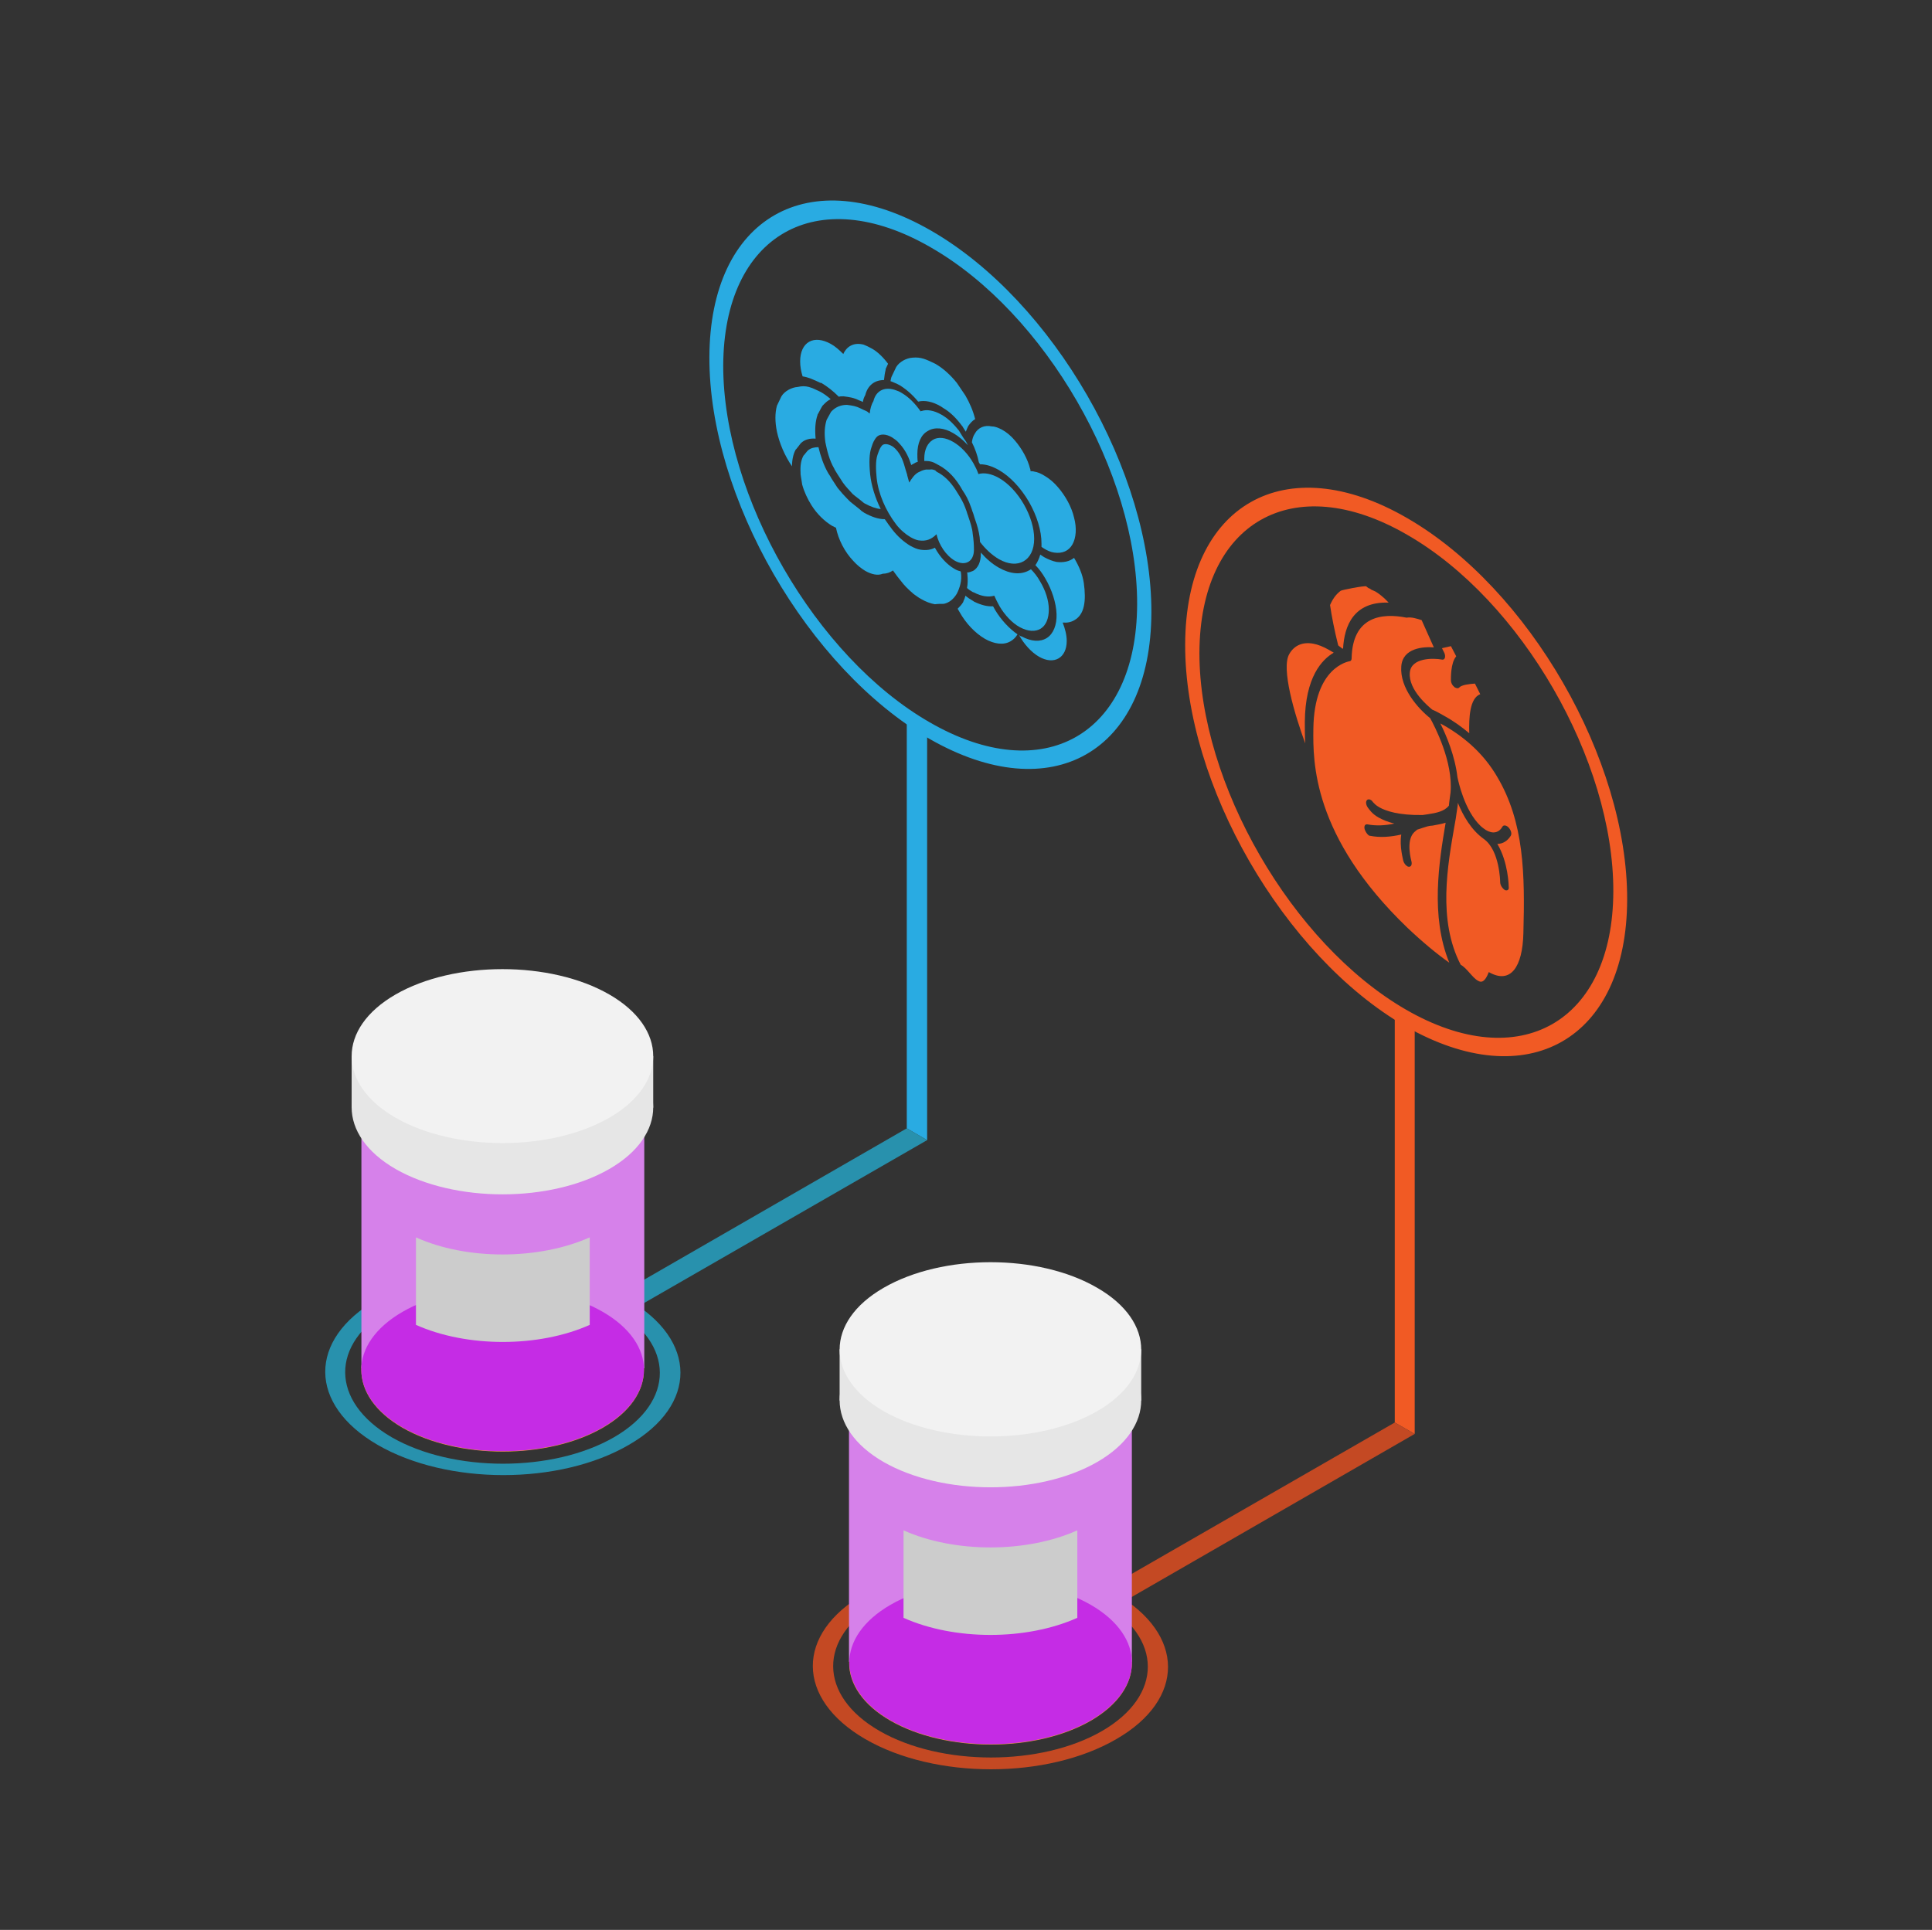 <?xml version="1.0" encoding="utf-8"?>
<!-- Generator: Adobe Illustrator 19.2.1, SVG Export Plug-In . SVG Version: 6.00 Build 0)  -->
<svg version="1.0" id="Слой_1" xmlns="http://www.w3.org/2000/svg" xmlns:xlink="http://www.w3.org/1999/xlink" x="0px" y="0px"
	 viewBox="0 0 474.7 474.3" style="enable-background:new 0 0 474.7 474.3;" xml:space="preserve">
<rect x="0" y="0" width="474.7" height="474.3" fill="#333333" stroke="none"/>
<style type="text/css">
	.st0{fill:#29ABE2;}
	.st1{enable-background:new    ;}
	.st2{fill:#F15A24;}
	.st3{fill:#2891AD;}
	.st4{fill:#C44923;}
	.st5{fill:#ED963E;}
	.st6{fill:#D681EA;}
	.st7{fill:#C52CE5;}
	.st8{fill:#E6E6E6;}
	.st9{fill:#F2F2F2;}
	.st10{fill:#CCCCCC;}
</style>
<g>
	<g>
		<path class="st0" d="M214.1,85.6c1.5,0.8,2.9,2.2,4.1,3.8l-0.6,1.3l0,0.1l0,0.1c-0.2,0.8-0.3,1.6-0.4,2.5c-2.3,0-4,1.3-4.6,3.7
			c-0.3,0.5-0.5,1.1-0.6,1.7c-0.3-0.2-0.6-0.3-0.9-0.4c-1.4-0.7-2.4-0.8-3.8-1l-0.1,0l-0.1,0c-0.4,0-0.7,0-1,0.1
			c-1.4-1.4-2.8-2.5-4.3-3.4l-0.1,0l-0.1,0c-1.7-0.8-3-1.4-4.4-1.6c-0.4-1.3-0.6-2.5-0.6-3.7c0-2.3,0.8-4,2.2-4.8
			c1.4-0.8,3.3-0.6,5.3,0.5c1.1,0.6,2.1,1.5,3.1,2.5c0.9-2,2.7-2.9,5-2.3C212.7,84.9,213.4,85.2,214.1,85.6z"/>
	</g>
	<g class="st1">
		<g>
			<path class="st0" d="M236.1,140.7c0.3,2-0.3,3.8-1,5.2c-0.8,1.3-1.8,2.2-3.2,2.5c-0.7,0-1.5,0-2.2,0.1c-1.1-0.2-2.2-0.6-3.4-1.3
				c-0.6-0.3-1.2-0.8-1.8-1.2c-1.5-1.3-2.3-2.1-3.2-3.3c-0.6-0.7-1.1-1.4-1.6-2.1c-0.1-0.1-0.2-0.3-0.3-0.4
				c-0.7,0.5-1.6,0.8-2.5,0.8c-1.2,0.5-2.7,0.2-4.3-0.7c-1-0.6-2-1.4-2.9-2.4c-2.2-2.3-3.7-5.3-4.3-8.2c-0.1-0.1-0.3-0.1-0.4-0.2
				c-0.2-0.1-0.4-0.2-0.6-0.3c-1.8-1.1-3.6-2.8-5-5c-1-1.6-1.8-3.3-2.3-5.1c-0.1-0.9-0.3-1.7-0.4-2.6c0-0.1,0-0.2,0-0.3
				c-0.1-1.7,0.1-3.1,0.7-4.2c0.4-0.4,0.7-0.9,1.1-1.3c0.7-0.6,1.6-0.8,2.6-0.8c0.5,2.1,1.2,4.3,2.4,6.4c0.1,0.1,0.1,0.2,0.2,0.3
				c0.2,0.3,0.4,0.6,0.6,1c1,1.6,1.4,2.1,1.5,2.3c0.8,1,1.6,1.9,2.3,2.6c0.1,0.1,0.3,0.3,0.4,0.4l0.2,0.2l0.2,0.2l0.5,0.4l2,1.6
				l0.1,0.1l0.1,0.1c0.2,0.2,0.5,0.3,0.7,0.5c1.8,1,3.5,1.6,5.1,1.6c0.6,0.9,1.2,1.7,1.8,2.5c1.3,1.7,2.9,3.1,4.4,4
				c0.9,0.5,1.8,0.9,2.6,1c1.5,0.2,2.6,0,3.5-0.5c1.2,2.2,2.9,4.1,4.8,5.2c0.5,0.3,1,0.5,1.5,0.6
				C236.1,140.6,236.1,140.7,236.1,140.7z"/>
		</g>
		<g>
			<path class="st0" d="M230.8,116.3c1.8,1.1,3.2,2.7,4.5,4.9c0.7,1.1,1.3,2.1,1.8,3.4l0.7,1.9c0,0-0.1-0.2-0.3-0.7
				c0.1,0.4,0.3,0.7,0.4,1.1c0.5,1.5,1,2.9,1.1,4.3c0.2,1.3,0.3,2.6,0.3,3.9c0,3-2.2,4.1-4.7,2.7c-2.2-1.3-3.9-3.9-4.5-6.5
				c-1.2,1.2-2.5,1.8-4.4,1.5c-0.6-0.1-1.3-0.4-2-0.8c-1.2-0.7-2.5-1.8-3.5-3.1c-2.6-3.4-4.4-7.6-4.8-11.4c-0.2-1.9-0.3-4.3,0.2-5.7
				c0.2-0.5,0.5-1.7,1.2-2.4c0.5-0.4,1.4-0.3,2.3,0.2c0.4,0.2,0.7,0.5,1,0.8c1.4,1.5,1.9,3.2,2.4,5c0.1,0.4,0.3,0.9,0.4,1.3l0,0.1
				c0.2,0.6,0.3,1.2,0.5,1.8c0.6-1,1.3-2,2.2-2.5c0.6-0.3,1.2-0.6,1.9-0.7c0.2,0,0.6,0,1,0c0.4-0.1,0.8,0,1.3,0.2
				C230,115.9,230.4,116.1,230.8,116.3z"/>
		</g>
		<g>
			<path class="st0" d="M253.3,139.9c0.8,0.8,1.6,1.8,2.2,2.9c1.4,2.3,2.2,4.8,2.2,7s-0.7,3.9-2,4.7c-1.3,0.8-3.1,0.7-5-0.3
				c-0.1,0-0.1-0.1-0.2-0.1c-1.8-1-3.6-2.9-4.9-5.1c-0.5-0.9-0.9-1.7-1.3-2.6c-1.4,0.4-3.1,0.2-5-0.8c-0.1,0-0.2-0.1-0.3-0.1
				c-0.5-0.3-1-0.6-1.4-1c0.2-1,0.2-2.1,0.1-3.2c0-0.2,0-0.4-0.1-0.6c0.5,0,1-0.2,1.5-0.4c1.2-0.7,1.9-2.2,1.9-4.2
				c0-0.1,0-0.2,0-0.3c1.3,1.5,2.8,2.8,4.4,3.7c2.8,1.6,5.4,1.8,7.4,0.7C253,140.1,253.2,140,253.3,139.9z"/>
		</g>
		<g>
			<path class="st0" d="M231.3,101.9c0.2,0.1,0.3,0.2,0.5,0.3c1.4,0.9,2.6,2.1,3.8,3.6c0.5,0.8,1,1.7,1.6,2.5
				c0.1,0.1,0.1,0.2,0.2,0.3c0.1,0.3,0.3,0.5,0.4,0.8c-1.1-1.2-2.3-2.2-3.5-2.9c-2.3-1.4-4.7-1.6-6.3-0.6c-1.7,0.9-2.6,3-2.6,5.7
				c0,0.6,0,1.2,0.1,1.9c-0.4,0.1-0.8,0.3-1.1,0.5c-0.2,0.1-0.4,0.2-0.5,0.3c-0.5-1.6-1.3-3.6-3-5.4c-0.5-0.6-1.1-1-1.7-1.4
				c-1.5-0.9-2.9-0.9-3.7-0.2c-0.7,0.7-1.1,1.7-1.3,2.4c0,0.1-0.1,0.2-0.1,0.3c-0.5,1.4-0.6,3.6-0.3,6.6c0.3,2.7,1.2,5.7,2.6,8.5
				c-1.2-0.1-2.5-0.6-3.8-1.3c-0.2-0.1-0.4-0.2-0.6-0.4c-0.8-0.7-1.7-1.3-2.5-2c-0.8-0.9-1.7-1.8-2.4-2.8c-0.6-0.9-2.2-3.4-2.1-3.4
				c-1.2-2-1.8-4.5-2.2-6.5c-0.3-2.1-0.2-3.9,0.3-5.5c0.4-0.7,0.7-1.3,1.1-2c1-1.1,2.3-1.7,3.9-1.7c1.5,0.2,2.2,0.3,3.4,0.9
				c0.4,0.2,0.8,0.4,1.3,0.6c0.2,0.1,0.4,0.2,0.6,0.4c0.1,0.1,0.2,0.2,0.3,0.2c0.1-1.1,0.4-2.2,0.9-3c0.6-2.5,2.6-3.6,5.2-2.8
				c0.6,0.2,1.2,0.4,1.8,0.8c1.7,1,3.3,2.6,4.6,4.5c0.1-0.1,0.2-0.1,0.3-0.1C227.6,100.6,229.4,100.8,231.3,101.9z"/>
		</g>
		<g>
			<path class="st0" d="M234.2,108.6c1.9,1.1,3.7,3,5,5.3c0.5,0.9,0.9,1.7,1.2,2.6c1.4-0.4,3.2-0.1,5.1,1c4.7,2.7,8.6,9.5,8.6,14.9
				c0,5.4-4,7.7-8.7,5c-1.7-1-3.3-2.5-4.6-4.2c0-0.4-0.1-0.8-0.1-1.2c-0.2-1.5-0.6-2.9-1.1-4.3c-0.1-0.2-0.1-0.4-0.2-0.6
				c-0.1-0.3-0.2-0.8-0.5-1.5c-0.1-0.3-0.2-0.7-0.3-0.9c-0.6-1.8-1.4-3.2-2.1-4.2c-1.6-2.9-3.5-4.9-5.7-6.1
				c-0.4-0.2-0.9-0.5-1.3-0.7c-0.7-0.3-1.3-0.4-1.9-0.4c-0.1,0-0.3,0-0.5,0c0-0.2,0-0.4,0-0.6c0-2.2,0.8-3.8,2.1-4.6
				C230.5,107.3,232.3,107.5,234.2,108.6z"/>
		</g>
		<g>
			<path class="st0" d="M229.8,89.4c1.9,1.1,3.7,2.7,5.3,4.7l2.1,3.1c1.1,1.9,1.9,3.8,2.4,5.8c-0.7,0.4-1.2,1-1.7,1.7
				c-0.2,0.4-0.4,0.9-0.6,1.4l-0.7-1.1l-0.1-0.2l-0.1-0.1c-1.4-1.9-2.9-3.4-4.6-4.4c-0.2-0.1-0.4-0.3-0.6-0.4c-2-1.2-4-1.6-5.6-1.2
				c-1.4-1.7-2.9-3-4.5-4c-0.7-0.4-1.5-0.7-2.2-1l-0.1,0c0.1-0.4,0.1-0.8,0.3-1.2c0.4-0.8,0.7-1.5,1.1-2.3c0.8-1.3,2.5-2.2,4-2.3
				C226.3,87.7,227.5,88.3,229.8,89.4z"/>
		</g>
		<g>
			<path class="st0" d="M263.9,137.1c1.2,2,2.1,4.1,2.4,6.2c0.6,4.3,0.2,7.7-2.3,9.1c-0.8,0.5-1.8,0.7-2.9,0.6c0.6,1.5,1,3.1,1,4.5
				c0,4.2-3.1,6-6.8,3.9c-1.9-1.1-3.7-3.1-4.9-5.3c0.1,0.1,0.2,0.1,0.3,0.2c0.1,0.1,0.2,0.1,0.3,0.1c2.4,1.3,4.6,1.4,6.2,0.4
				c1.6-1,2.5-3.2,2.4-5.9c-0.1-2.7-1.1-5.9-2.8-8.8c-0.7-1.2-1.5-2.3-2.4-3.2c0.5-0.7,0.9-1.6,1.2-2.6c0.3,0.2,0.6,0.4,0.9,0.6
				c1.1,0.6,2.1,1,3.1,1.2C261.3,138.3,262.8,138,263.9,137.1z"/>
		</g>
		<g>
			<path class="st0" d="M246.2,105.6c1.1,0.6,2.2,1.5,3.2,2.7c1.7,2,3.1,4.5,3.7,6.9c0.1,0.2,0.1,0.4,0.1,0.6c0.3,0,0.6,0,0.9,0.1
				c0.8,0.1,1.7,0.5,2.5,1c1.2,0.7,2.3,1.6,3.4,2.9c1.8,2.1,3.3,4.8,3.9,7.4c0.7,2.6,0.5,5-0.4,6.6c-0.9,1.6-2.5,2.3-4.5,2
				c-0.8-0.1-1.7-0.5-2.5-1c-0.2-0.1-0.4-0.3-0.6-0.4c0-0.3,0-0.5,0-0.8c0-3.2-1.1-6.8-3.1-10.3c-2-3.4-4.6-6.2-7.4-7.8
				c-1.6-0.9-3.1-1.4-4.6-1.4c-0.1-0.2-0.2-0.3-0.3-0.5c-0.3-1.6-0.9-3.3-1.7-4.9c0.1-0.8,0.3-1.5,0.7-2.1c0.8-1.5,2.4-2.2,4.2-1.8
				C244.6,104.8,245.4,105.2,246.2,105.6z"/>
		</g>
	</g>
	<g>
		<path class="st0" d="M244,149c0.2,0.3,0.3,0.6,0.5,0.9c1.5,2.5,3.5,4.6,5.5,6c-0.4,0.7-1,1.3-1.7,1.7c-1.7,1-4,0.7-6.3-0.6
			c-2.4-1.4-4.7-3.8-6.3-6.7c-0.1-0.2-0.3-0.5-0.4-0.7c0.5-0.5,1-1,1.4-1.7l0,0l0-0.1c0.2-0.4,0.4-0.9,0.5-1.4
			c0.6,0.5,1.2,0.9,1.9,1.3c0.1,0.1,0.2,0.1,0.3,0.2C241.1,148.7,242.6,149.1,244,149z"/>
	</g>
	<g>
		<path class="st0" d="M201.6,96.3c0.9,0.5,1.7,1.1,2.5,1.8c-0.7,0.3-1.2,0.8-1.8,1.4l-0.1,0.1l-0.1,0.1l-0.3,0.5l-0.8,1.5l-0.1,0.1
			l0,0.1c-0.6,1.7-0.7,3.6-0.5,5.9c-1.4-0.1-2.6,0.2-3.5,1l-0.1,0.1l-0.1,0.1l-0.3,0.4l-0.7,0.9l-0.1,0.1l-0.1,0.1
			c-0.6,1.1-0.9,2.5-0.9,4.1c-1.8-2.6-3.1-5.7-3.7-8.5c-0.5-2.4-0.5-4.6,0-6.4c0.4-0.8,0.7-1.5,1.1-2.3c0.8-1.3,2.5-2.2,4-2.3
			C198.1,94.6,199.3,95.2,201.6,96.3z"/>
	</g>
</g>
<g>
	<g class="st1">
		<g>
			<path class="st2" d="M326.5,159.7c0.4,0.2,0.8,0.5,1.2,0.7c-2.9,1.7-7,6-7.1,17c0,1.7,0,3.5,0.1,5.3c-2.6-7.1-6-18.5-3.9-22
				c1.2-2.1,3.3-3,5.9-2.5C323.8,158.4,325.1,158.9,326.5,159.7z"/>
		</g>
		<g>
			<path class="st2" d="M338,145.4c0.8,0.5,1.9,1.3,3.2,2.7c-8.6-0.3-10.9,5.7-11.2,11.3c-0.1,0-0.1,0-0.2,0c-0.3-0.3-0.7-0.5-1-0.8
				c-0.9-3.6-1.6-7.1-2-9.9c0.6-1.4,1.4-2.6,2.6-3.5c0.2-0.2,5.8-1.3,6.3-1.1c0.1,0.1,0.3,0.3,0.5,0.4c0.2,0.1,0.4,0.2,0.5,0.2
				C336.7,144.9,337.2,145,338,145.4z"/>
		</g>
		<g>
			<path class="st2" d="M355,178.4c5.5,3.2,9.8,7.3,12.8,12.4c6.7,11.2,6.9,24,6.5,38.6c-0.2,8.2-3.1,12.6-8.5,9.5
				c-0.9,2.4-1.8,2.7-2.7,2.1c-1.3-0.7-2.7-3.1-4.2-3.9c-5.7-11-3.2-24.5-1.5-34.3c0.2-1.1,0.4-2.2,0.5-3.1c0.1-0.9,0.3-1.6,0.3-2.4
				c1.3,3.2,3.3,6.7,6.4,8.9c3.9,2.8,4,10.5,4,10.6c0,0.7,0.5,1.5,1.1,1.9c0.1,0.1,0.2,0.1,0.3,0.1c0.4,0.1,0.8-0.2,0.7-0.8
				c0-0.3-0.1-6.1-2.8-10.6c1.3,0,2.5-0.7,3.3-2c0.3-0.5,0.1-1.3-0.5-2c-0.2-0.2-0.3-0.3-0.5-0.4c-0.4-0.2-0.8-0.2-1,0.1
				c-0.9,1.6-2.4,1.9-4.1,0.9c-0.4-0.3-0.9-0.6-1.3-1c-4-3.8-5.5-11.1-5.7-12c-0.6-5.2-2.7-10.2-4.2-13.2
				C354.4,178.1,354.7,178.2,355,178.4z"/>
		</g>
		<g>
			<path class="st2" d="M349.3,152.4l3,6.7c-2.5-0.2-7.7,0.1-8,4.7c-0.4,5.3,4.2,10.4,7.1,12.7c1,1.8,5.7,10.7,5,18.3
				c-0.1,0.9-0.3,2-0.4,3.2c-1.1,1.4-3.1,1.8-5.1,2.1c-0.4,0.1-0.9,0.1-1.3,0.2c-6,0.1-9.1-1-10.7-1.9c-0.9-0.5-1.3-1-1.5-1.2
				c-0.2-0.3-0.4-0.5-0.6-0.6c-0.3-0.2-0.7-0.2-0.9,0c-0.4,0.4-0.3,1.2,0.2,1.9c0.4,0.5,1,1.5,2.6,2.4c0.9,0.5,2.2,1.1,3.9,1.5
				c-2.3,0.5-4.5,0.6-6.6,0.2c-0.6-0.1-0.9,0.4-0.7,1.2c0.2,0.6,0.6,1.2,1,1.5c0.1,0.1,0.2,0.1,0.3,0.1c2.5,0.5,5,0.3,7.7-0.3
				c-0.5,2.9,0.5,6.3,0.5,6.5c0.2,0.6,0.6,1.1,1,1.3c0.1,0.1,0.2,0.1,0.3,0.1c0.6,0.1,0.9-0.5,0.7-1.3c0-0.1-1.5-5.1,0.7-7.2
				c0.2-0.2,0.5-0.4,0.7-0.6c0.8-0.3,1.6-0.5,2.5-0.8c0.4-0.1,0.9-0.2,1.3-0.2c1.1-0.2,2.2-0.4,3.2-0.7c-1.6,9.5-3.8,22.9,0.9,34.4
				c-3.1-2.2-6.5-5-10.3-8.6c-23.4-22.5-23.2-40.9-23.1-48.9c0.2-15.2,8.6-16.5,8.9-16.6c0.3,0,0.5-0.3,0.5-0.7
				c0.2-10.4,7.5-11.2,13.5-10C346.8,151.6,348,152,349.3,152.4z"/>
		</g>
		<g>
			<path class="st2" d="M356.5,158.8l1.3,2.5c-1.4,1.6-1.3,5.4-1.3,5.9c0,0.6,0.3,1.2,0.8,1.6c0.1,0.1,0.2,0.2,0.3,0.2
				c0.4,0.2,0.7,0.2,0.9,0c0.6-0.7,2.5-0.9,3.9-1l1.3,2.6c-2.6,1-2.8,5.8-2.7,9.6c-1.9-1.6-4-3.1-6.2-4.3c-0.9-0.5-1.9-1.1-2.9-1.5
				c-0.8-0.7-5.9-4.8-5.5-9.1c0.3-3.7,5.8-3.6,7.9-3.2c0.3,0.1,0.6-0.1,0.7-0.4c0.1-0.3,0.1-0.7-0.1-1.2l-0.6-1.2L356.5,158.8z"/>
		</g>
	</g>
</g>
<g>
	<path class="st0" d="M228.8,56.7c30,17.3,54.2,59.4,54.1,93.8c-0.1,34.4-24.5,48.3-54.5,31.1c-29.9-17.3-54.2-59.4-54.1-93.8
		C174.4,53.4,198.8,39.4,228.8,56.7z M228.4,177.5c28,16.2,50.9,3.1,51-29c0.1-32.2-22.6-71.6-50.7-87.7c-28-16.2-50.9-3.1-51,29.1
		C177.7,122,200.4,161.4,228.4,177.5"/>
</g>
<g>
	<path class="st2" d="M345.7,127.3c30,17.3,54.2,59.4,54.1,93.8c-0.1,34.4-24.5,48.3-54.5,31.1c-29.9-17.3-54.2-59.4-54.1-93.8
		C291.3,123.9,315.8,110,345.7,127.3z M345.4,248.1c28,16.2,50.9,3.1,51-29c0.1-32.2-22.6-71.6-50.7-87.7c-28-16.2-50.9-3.1-51,29.1
		C294.7,192.5,317.4,231.9,345.4,248.1"/>
</g>
<polygon class="st0" points="227.8,280.2 222.8,277.3 222.8,177.2 227.8,180.1 "/>
<polygon class="st3" points="150.8,318.8 222.8,277.3 227.8,280.2 155.7,321.7 "/>
<g>
	<path class="st3" d="M154.3,319.4c17.1,9.9,17.2,25.9,0.2,35.7c-17,9.9-44.6,9.9-61.7,0s-17.2-25.9-0.2-35.7
		C109.5,309.6,137.2,309.6,154.3,319.4z M96.2,353.2c15.1,8.7,39.7,8.7,54.7,0c15-8.7,15-23-0.2-31.7c-15.1-8.7-39.7-8.7-54.7,0
		C81,330.2,81.1,344.4,96.2,353.2"/>
</g>
<polygon class="st2" points="347.6,352.4 342.7,349.6 342.7,249.5 347.6,252.3 "/>
<polygon class="st4" points="270.6,391.1 342.7,349.6 347.6,352.4 275.6,393.9 "/>
<g>
	<path class="st4" d="M274.1,391.7c17.1,9.9,17.2,25.9,0.2,35.7c-17,9.9-44.6,9.9-61.7,0c-17.1-9.9-17.2-25.9-0.2-35.7
		C229.4,381.8,257.1,381.8,274.1,391.7z M216.1,425.4c15.1,8.7,39.7,8.7,54.7,0c15-8.7,15-23-0.2-31.7c-15.1-8.7-39.7-8.7-54.7,0
		C200.9,402.4,201,416.7,216.1,425.4"/>
</g>
<g>
	<path class="st5" d="M148.1,322.5c13.5,7.8,13.5,20.6,0,28.4c-13.5,7.8-35.6,7.8-49.2,0c-13.5-7.8-13.5-20.6,0-28.4
		C112.4,314.6,134.6,314.6,148.1,322.5z"/>
	<rect x="88.8" y="271.7" class="st6" width="69.5" height="64.6"/>
	<path class="st7" d="M148.1,322.4c13.5,7.8,13.5,20.6,0,28.4c-13.5,7.8-35.6,7.8-49.2,0c-13.5-7.8-13.5-20.6,0-28.4
		S134.6,314.6,148.1,322.4z"/>
	<g>
		<path class="st8" d="M149.7,257c14.4,8.3,14.4,22,0,30.3c-14.4,8.3-38,8.3-52.5,0c-14.4-8.3-14.4-22,0-30.3
			C111.7,248.7,135.3,248.7,149.7,257z"/>
		<rect x="86.4" y="259.6" class="st8" width="74.1" height="12.6"/>
		<path class="st9" d="M149.7,244.4c14.4,8.3,14.4,22,0,30.3c-14.4,8.3-38,8.3-52.5,0c-14.4-8.3-14.4-22,0-30.3
			S135.3,236.1,149.7,244.4z"/>
	</g>
	<g>
		<path class="st10" d="M102.2,304.1v21.5c12.5,5.6,30.2,5.6,42.7,0v-21.5C132.3,309.7,114.6,309.7,102.2,304.1z"/>
	</g>
</g>
<g>
	<path class="st5" d="M268,394.5c13.5,7.8,13.5,20.6,0,28.4c-13.5,7.8-35.6,7.8-49.2,0s-13.5-20.6,0-28.4S254.4,386.7,268,394.5z"/>
	<rect x="208.6" y="343.8" class="st6" width="69.5" height="64.6"/>
	<path class="st7" d="M268,394.4c13.5,7.8,13.5,20.6,0,28.4c-13.5,7.8-35.6,7.8-49.2,0c-13.5-7.8-13.5-20.6,0-28.4
		C232.3,386.6,254.4,386.6,268,394.4z"/>
	<g>
		<path class="st8" d="M269.6,329c14.4,8.3,14.4,22,0,30.3c-14.4,8.3-38,8.3-52.5,0c-14.4-8.3-14.4-22,0-30.3
			C231.6,320.7,255.2,320.7,269.6,329z"/>
		<rect x="206.3" y="331.6" class="st8" width="74.1" height="12.6"/>
		<path class="st9" d="M269.6,316.5c14.4,8.3,14.4,22,0,30.3c-14.4,8.3-38,8.3-52.5,0c-14.4-8.3-14.4-22,0-30.3
			C231.6,308.1,255.2,308.1,269.6,316.5z"/>
	</g>
	<g>
		<path class="st10" d="M222,376.1v21.5c12.5,5.6,30.2,5.6,42.7,0v-21.5C252.2,381.7,234.5,381.7,222,376.1z"/>
	</g>
</g>
<g>
</g>
<g>
</g>
<g>
</g>
<g>
</g>
<g>
</g>
<g>
</g>
<g>
</g>
<g>
</g>
<g>
</g>
<g>
</g>
<g>
</g>
</svg>
